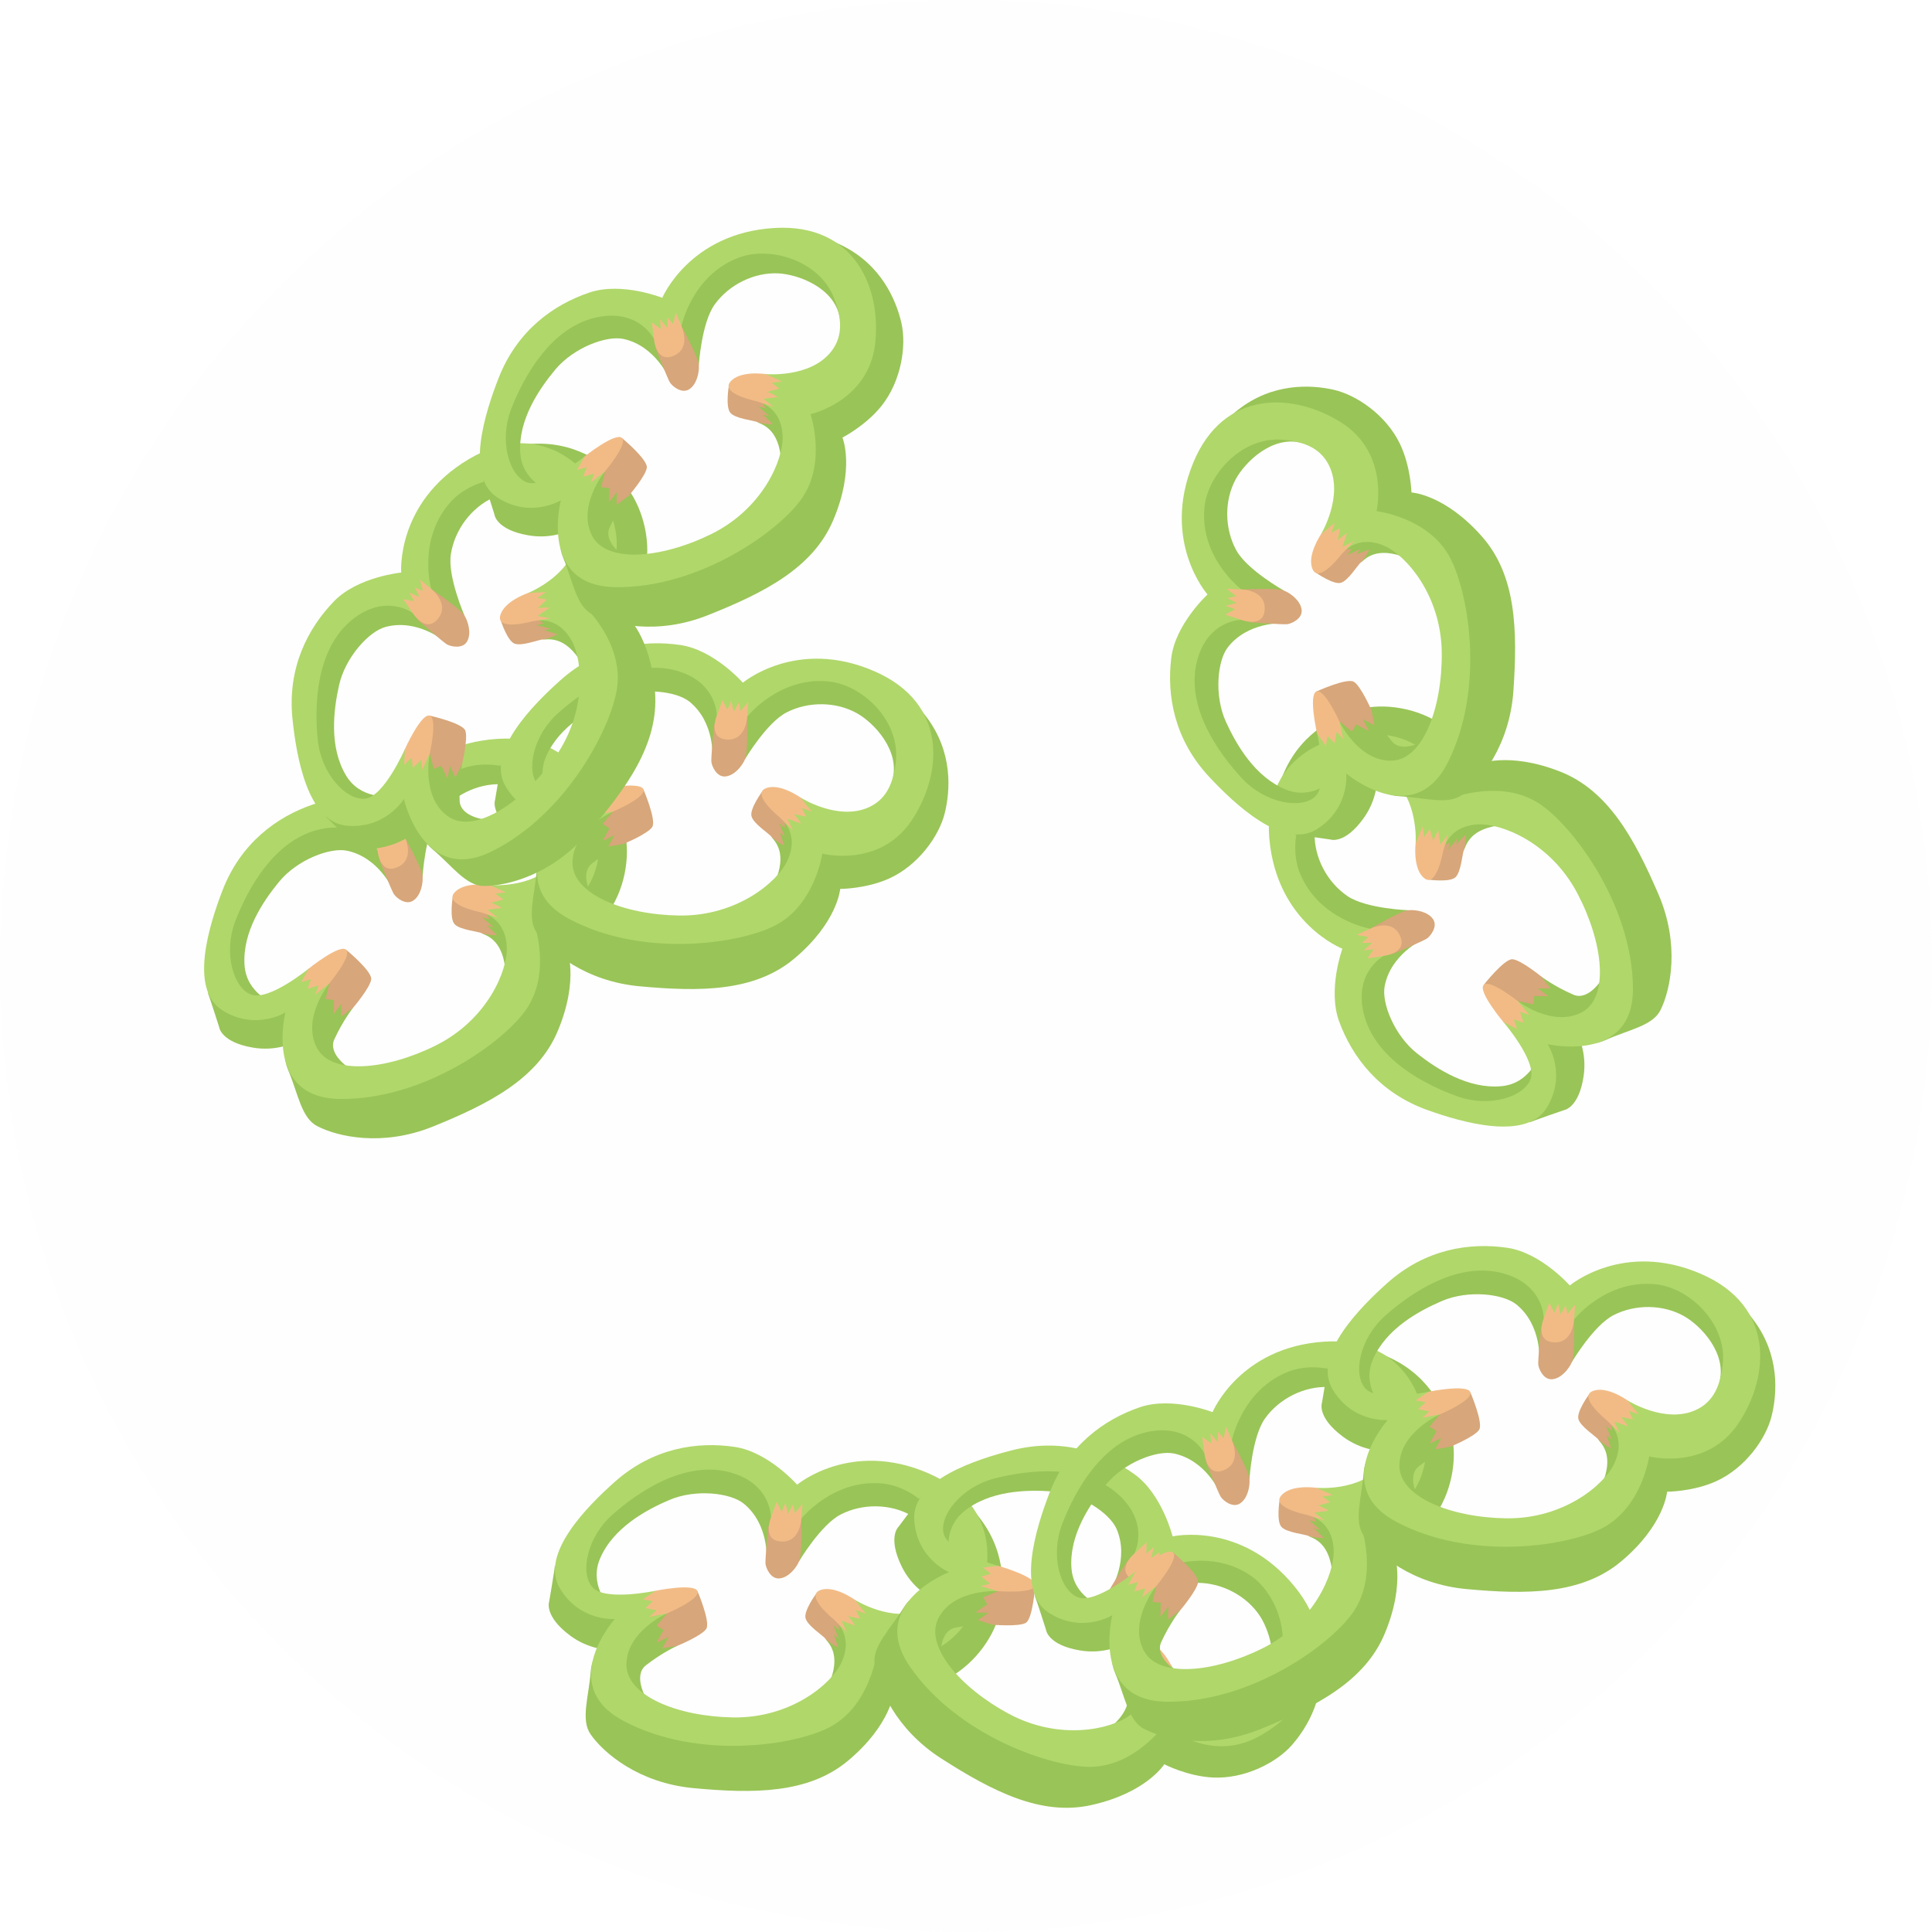 <svg width="250" height="250" viewBox="0 0 250 250" fill="none" xmlns="http://www.w3.org/2000/svg">
<path d="M83.625 219.794C83.625 219.794 81.87 216.819 83.584 215.486C85.779 213.777 87.649 212.966 87.649 212.966L86.318 208.766L78.747 207.721C78.747 207.721 76.211 205.023 77.651 201.663C79.357 197.679 83.625 195.374 86.594 194.103C90.008 192.639 94.539 193.162 96.268 194.59C99.52 197.272 99.196 201.745 99.196 201.745L103.423 201.99C103.423 201.99 106.212 197.298 108.79 195.971C111.635 194.508 115.27 194.574 117.977 196.136C120.092 197.355 123.583 200.957 122.449 204.834C121.271 208.86 116.555 210.648 116.555 210.648L107.897 209.55C107.897 209.55 106.716 211.705 106.837 212.071C106.961 212.436 108.831 213.697 107.488 217.356C106.148 221.015 112.166 216.747 112.166 216.747L118.019 212.356L124.237 206.623L125.336 198.573L120.092 192.232L111.311 190.037L102.286 194.428L99.603 190.891L93.016 188.451L83.26 190.891L76.918 196.988L73.746 204.427L77.283 207.721L81.552 209.427L78.382 215.281L83.625 219.794" fill="#95C250"/>
<path d="M126.921 196.623C123.603 192.198 122.65 192.597 122.65 192.597L124.359 201.745L120.213 209.549L112.406 210.891L109.358 217.965L97.039 224.064L88.625 223.453L81.55 219.916L78.381 215.281L81.55 209.427L83.625 207.354L75.455 206.5L71.797 202.599C71.797 202.964 71.065 207.232 71.065 207.232C71.065 207.232 70.339 209.068 73.746 211.622C76.187 213.453 78.625 213.453 78.625 213.453C78.625 213.453 76.672 213.208 76.428 216.38C76.187 219.551 75.11 222.544 76.428 224.429C78.137 226.869 82.678 230.72 89.723 231.381C97.53 232.113 104.602 232.113 109.724 227.843C115.364 223.142 115.701 218.819 115.701 218.819C115.701 218.819 119.061 218.824 122.04 217.476C125.823 215.77 128.505 211.989 129.24 209.062C129.969 206.135 130.335 201.175 126.921 196.623" fill="#95C250"/>
<path d="M122.934 202.232C122.61 205.566 121.392 207.354 119.439 208.248C115.429 210.087 110.578 206.989 110.578 206.989L107.896 209.549C107.896 209.549 110.578 211.502 108.871 215.161C107.572 217.94 102.284 222.356 94.844 222.234C87.653 222.115 81.063 219.429 81.063 215.403C81.063 211.087 86.319 208.765 86.319 208.765L84.856 205.839C84.856 205.839 78.32 207.232 76.673 205.404C75.029 203.573 75.942 198.94 79.235 196.013C82.529 193.086 88.596 188.921 94.481 190.524C99.844 191.988 99.764 196.378 99.764 196.378L103.696 196.509C103.696 196.509 107.882 191.248 114.359 191.988C118.627 192.475 123.446 197.016 122.934 202.232V202.232ZM120.161 190.654C110.099 186.264 103.149 192.118 103.149 192.118C103.149 192.118 99.434 187.884 95.091 187.233C90.213 186.501 84.488 187.363 79.55 191.753C75.995 194.913 69.854 201.081 72.416 205.472C74.979 209.862 79.55 209.497 79.55 209.497C79.55 209.497 71.962 218.026 80.647 222.669C90.332 227.843 103.126 225.85 107.54 223.4C112.477 220.656 113.39 214.253 113.39 214.253C113.39 214.253 120.824 216.175 124.968 209.956C128.995 203.92 129.718 194.826 120.161 190.654" fill="#ADD664"/>
<path d="M87.65 212.965C87.65 212.965 90.821 211.664 91.391 210.77C91.959 209.874 90.254 205.891 90.254 205.891L87.08 206.542L86.318 208.766L84.967 210.363L85.863 210.933L84.967 212.558L86.513 211.827L85.699 213.29L87.65 212.965" fill="#D6A374"/>
<path d="M90.251 205.891C89.844 204.834 84.853 205.839 84.853 205.839L83.178 206.949L84.476 207.192L83.503 208.086C83.503 208.086 84.64 208.331 84.884 208.331C85.129 208.331 83.99 209.225 83.99 209.225L86.318 208.765C86.318 208.765 90.658 206.949 90.251 205.891" fill="#F2B981"/>
<path d="M105.618 206.215C105.618 206.215 103.992 208.413 104.236 209.387C104.481 210.363 106.434 211.582 106.837 212.071C107.244 212.558 108.463 213.208 108.463 213.208L107.895 211.502L108.546 212.071L107.815 210.281L108.546 210.933V209.469L105.618 206.215Z" fill="#D6A374"/>
<path d="M111.312 209.47L110.742 208.331L112.042 208.818L110.579 206.99C110.579 206.99 107.815 204.997 106.025 205.811C104.235 206.623 107.895 209.549 107.895 209.549L109.602 211.258L108.872 209.712L110.659 210.363C110.659 210.363 109.928 209.225 109.685 209.144C109.439 209.063 111.312 209.47 111.312 209.47" fill="#F2B981"/>
<path d="M99.419 197.477C99.419 197.477 98.994 201.805 99.053 202.354C99.115 202.904 99.725 204.367 100.885 204.245C102.041 204.123 103.037 202.904 103.423 201.989C103.811 201.073 103.69 196.745 103.69 196.745L99.419 197.477" fill="#D6A374"/>
<path d="M102.854 195.809L102.609 194.672L101.959 195.891L101.635 194.428L101.146 195.646L100.496 194.345L99.764 196.378C99.764 196.378 98.546 199.305 101.064 199.468C103.585 199.63 103.695 196.509 103.695 196.509L103.83 194.59L102.854 195.809" fill="#F2B981"/>
<path d="M121.698 214.461C121.698 214.461 121.505 211.013 123.637 210.612C126.372 210.1 128.408 210.235 128.408 210.235L129.146 205.893L122.895 201.494C122.895 201.494 121.878 197.934 124.696 195.608C128.042 192.85 132.889 192.755 136.113 192.986C139.817 193.251 143.603 195.793 144.489 197.854C146.148 201.729 143.808 205.554 143.808 205.554L147.455 207.709C147.455 207.709 152.085 204.816 154.984 204.82C158.181 204.824 161.385 206.548 163.074 209.174C164.393 211.227 165.848 216.031 163.061 218.956C160.168 221.993 155.16 221.421 155.16 221.421L147.966 216.478C147.966 216.478 145.93 217.853 145.869 218.234C145.811 218.615 146.896 220.592 144.026 223.23C141.156 225.866 148.46 224.83 148.46 224.83L155.677 223.611L163.832 221.366L168.496 214.715L166.743 206.674L159.94 200.7L149.911 200.466L149.147 196.093L144.408 190.907L134.62 188.603L126.189 191.117L119.961 196.276L121.595 200.825L124.606 204.297L119.107 208.048L121.698 214.461Z" fill="#95C250"/>
<path d="M170.798 213.707C169.877 208.254 168.85 208.174 168.85 208.174L166.175 217.087L158.913 222.123L151.361 219.74L145.41 224.629L131.665 224.403L124.468 220.004L119.8 213.619L119.105 208.048L124.607 204.297L127.401 203.405L120.527 198.902L119.063 193.756C118.899 194.081 116.289 197.539 116.289 197.539C116.289 197.539 114.806 198.838 116.663 202.671C117.994 205.416 120.162 206.534 120.162 206.534C120.162 206.534 118.54 205.422 116.87 208.128C115.2 210.837 112.871 213.004 113.181 215.283C113.578 218.234 115.849 223.739 121.809 227.554C128.412 231.782 134.698 235.024 141.208 233.577C148.376 231.983 150.653 228.294 150.653 228.294C150.653 228.294 153.638 229.838 156.907 230.008C161.049 230.223 165.167 228.091 167.157 225.826C169.15 223.559 171.748 219.319 170.798 213.707" fill="#95C250"/>
<path d="M164.687 216.869C162.87 219.681 160.968 220.712 158.824 220.614C154.417 220.409 151.526 215.431 151.526 215.431L147.966 216.478C147.966 216.478 149.456 219.443 146.263 221.913C143.835 223.787 137.109 225.289 130.554 221.77C124.217 218.37 119.59 212.964 121.436 209.385C123.412 205.548 129.146 205.893 129.146 205.893L129.188 202.621C129.188 202.621 122.74 200.865 122.117 198.485C121.491 196.105 124.428 192.405 128.695 191.312C132.965 190.219 140.266 189.299 144.76 193.421C148.858 197.18 146.775 201.045 146.775 201.045L150.212 202.964C150.212 202.964 156.341 200.205 161.76 203.832C165.329 206.221 167.529 212.464 164.687 216.869V216.869ZM167.526 205.305C160.595 196.793 151.733 198.81 151.733 198.81C151.733 198.81 150.377 193.345 146.811 190.773C142.81 187.888 137.329 186.031 130.931 187.671C126.32 188.85 118.035 191.518 118.298 196.594C118.564 201.671 122.796 203.441 122.796 203.441C122.796 203.441 112.143 207.543 117.737 215.65C123.974 224.69 136.259 228.781 141.301 228.625C146.951 228.448 150.695 223.178 150.695 223.178C150.695 223.178 156.419 228.292 162.954 224.665C169.298 221.143 174.11 213.392 167.526 205.305Z" fill="#ADD664"/>
<path d="M128.406 210.235C128.406 210.235 131.821 210.532 132.736 209.999C133.65 209.465 133.959 205.141 133.959 205.141L130.844 204.267L129.147 205.893L127.213 206.693L127.746 207.609L126.208 208.645L127.914 208.702L126.523 209.63L128.406 210.235" fill="#D6A374"/>
<path d="M133.961 205.141C134.084 204.016 129.189 202.621 129.189 202.621L127.188 202.84L128.232 203.652L126.954 204.001C126.954 204.001 127.854 204.738 128.07 204.851C128.289 204.963 126.867 205.235 126.867 205.235L129.147 205.893C129.147 205.893 133.838 206.268 133.961 205.141" fill="#F2B981"/>
<path d="M147.468 212.472C147.468 212.472 145.015 213.68 144.787 214.658C144.555 215.636 145.732 217.615 145.868 218.234C146.007 218.854 146.794 219.99 146.794 219.99L147.069 218.212L147.387 219.016L147.554 217.092L147.909 218.006L148.579 216.705L147.468 212.472" fill="#D6A374"/>
<path d="M151.036 217.972L151.052 216.699L151.984 217.729L151.524 215.432C151.524 215.432 149.979 212.394 148.017 212.298C146.055 212.2 147.964 216.478 147.964 216.478L148.701 218.78L148.757 217.07L150.051 218.469C150.051 218.469 149.92 217.122 149.74 216.937C149.559 216.753 151.036 217.972 151.036 217.972" fill="#F2B981"/>
<path d="M145.966 201.863C145.966 201.863 143.603 205.516 143.405 206.031C143.206 206.546 143.079 208.126 144.167 208.549C145.251 208.972 146.694 208.345 147.456 207.709C148.218 207.073 150.095 203.168 150.095 203.168L145.966 201.863" fill="#D6A374"/>
<path d="M149.781 201.955L150.086 200.833L148.95 201.619L149.331 200.169L148.338 201.029L148.357 199.574L146.773 201.045C146.773 201.045 144.349 203.088 146.516 204.387C148.679 205.688 150.21 202.964 150.21 202.964L151.206 201.318L149.781 201.955Z" fill="#F2B981"/>
<path d="M152.285 216.283C152.285 216.283 149.358 214.447 150.268 212.475C151.432 209.95 152.72 208.369 152.72 208.369L149.607 205.251L142.404 207.803C142.404 207.803 138.911 206.572 138.646 202.925C138.33 198.604 141.061 194.595 143.114 192.101C145.473 189.232 149.737 187.615 151.929 188.088C156.05 188.975 157.818 193.097 157.818 193.097L161.685 191.371C161.685 191.371 162.006 185.923 163.685 183.56C165.54 180.952 168.798 179.34 171.92 179.483C174.359 179.594 179.115 181.189 179.889 185.153C180.693 189.27 177.327 193.026 177.327 193.026L169.133 196.029C169.133 196.029 169.074 198.486 169.35 198.756C169.628 199.023 171.869 199.284 172.357 203.15C172.848 207.016 176.232 200.459 176.232 200.459L179.412 193.87L182.299 185.92L179.576 178.266L172.005 175.044L163.197 177.13L157.199 185.178L153.191 183.27L146.22 184.131L138.676 190.781L135.846 199.111L136.448 207.176L141.104 208.475L145.678 208.029L145.554 214.685L152.285 216.283" fill="#95C250"/>
<path d="M180.087 175.805C175.107 173.4 174.444 174.193 174.444 174.193L180.166 181.532L180.071 190.369L173.754 195.148L174.298 202.832L166.16 213.91L158.407 217.234L150.498 217.345L145.553 214.685L145.677 208.029L146.567 205.235L138.918 208.231L133.877 206.447C134.044 206.772 135.356 210.899 135.356 210.899C135.356 210.899 135.555 212.864 139.755 213.566C142.764 214.07 144.929 212.949 144.929 212.949C144.929 212.949 143.083 213.629 144.323 216.558C145.567 219.486 145.986 222.639 148.023 223.707C150.661 225.088 156.465 226.421 163.026 223.771C170.296 220.833 176.576 217.583 179.163 211.436C182.011 204.669 180.324 200.675 180.324 200.675C180.324 200.675 183.31 199.135 185.337 196.569C187.912 193.315 188.556 188.725 187.864 185.787C187.166 182.852 185.212 178.279 180.087 175.805" fill="#95C250"/>
<path d="M179.125 182.619C180.369 185.729 180.109 187.877 178.785 189.569C176.069 193.045 170.337 192.523 170.337 192.523L169.132 196.029C169.132 196.029 172.411 196.531 172.577 200.565C172.7 203.63 170.034 209.982 163.37 213.293C156.929 216.493 149.841 217.136 147.991 213.561C146.008 209.727 149.608 205.25 149.608 205.25L146.964 203.323C146.964 203.323 141.799 207.564 139.496 206.697C137.195 205.828 135.876 201.293 137.456 197.18C139.036 193.067 142.51 186.579 148.474 185.298C153.909 184.133 155.855 188.069 155.855 188.069L159.408 186.378C159.408 186.378 160.707 179.782 166.8 177.462C170.815 175.933 177.181 177.751 179.125 182.619V182.619ZM171.34 173.611C160.386 174.337 156.905 182.73 156.905 182.73C156.905 182.73 151.659 180.677 147.502 182.094C142.834 183.686 138.145 187.083 135.778 193.252C134.073 197.692 131.454 205.993 135.747 208.714C140.041 211.436 143.933 209.011 143.933 209.011C143.933 209.011 141.113 220.073 150.961 220.204C161.94 220.349 172.387 212.699 175.181 208.495C178.305 203.788 176.172 197.682 176.172 197.682C176.172 197.682 183.658 195.972 184.48 188.545C185.283 181.333 181.745 172.924 171.34 173.611" fill="#ADD664"/>
<path d="M152.721 208.368C152.721 208.368 154.939 205.755 155.034 204.699C155.126 203.643 151.782 200.888 151.782 200.888L149.262 202.926L149.607 205.251L149.142 207.291L150.199 207.384L150.15 209.24L151.187 207.88L151.137 209.554L152.721 208.368" fill="#D6A374"/>
<path d="M151.779 200.89C150.932 200.139 146.961 203.324 146.961 203.324L145.984 205.08L147.248 204.699L146.795 205.94C146.795 205.94 147.917 205.635 148.133 205.524C148.352 205.411 147.751 206.728 147.751 206.728L149.608 205.25C149.608 205.25 152.627 201.643 151.779 200.89" fill="#F2B981"/>
<path d="M165.576 194.115C165.576 194.115 165.142 196.814 165.807 197.567C166.473 198.322 168.768 198.507 169.351 198.756C169.936 199.002 171.317 199.018 171.317 199.018L170.028 197.764L170.868 197.97L169.396 196.716L170.345 196.959L169.672 195.659L165.576 194.115Z" fill="#D6A374"/>
<path d="M172.129 194.389L171.099 193.639L172.478 193.474L170.338 192.523C170.338 192.523 166.967 192.023 165.751 193.569C164.535 195.113 169.131 196.03 169.131 196.03L171.432 196.762L170.073 195.725L171.959 195.483C171.959 195.483 170.787 194.807 170.534 194.847C170.278 194.888 172.129 194.389 172.129 194.389" fill="#F2B981"/>
<path d="M156.054 189.203C156.054 189.203 157.666 193.243 157.971 193.703C158.279 194.163 159.494 195.182 160.467 194.541C161.438 193.901 161.762 192.36 161.684 191.371C161.608 190.379 159.511 186.59 159.511 186.59L156.054 189.203" fill="#D6A374"/>
<path d="M158.339 186.143L157.599 185.246L157.582 186.627L156.622 185.476L156.747 186.784L155.572 185.927L155.857 188.069C155.857 188.069 156.12 191.228 158.431 190.215C160.745 189.201 159.408 186.378 159.408 186.378L158.646 184.612L158.339 186.143" fill="#F2B981"/>
<path d="M183.647 194.048C183.647 194.048 181.891 191.074 183.6 189.738C185.794 188.027 187.664 187.211 187.664 187.211L186.324 183.015L178.751 181.982C178.751 181.982 176.211 179.287 177.645 175.926C179.348 171.939 183.61 169.627 186.579 168.351C189.991 166.883 194.521 167.401 196.255 168.824C199.51 171.503 199.19 175.976 199.19 175.976L203.419 176.213C203.419 176.213 206.201 171.517 208.778 170.188C211.62 168.722 215.257 168.78 217.964 170.336C220.08 171.553 223.579 175.151 222.448 179.03C221.275 183.056 216.565 184.851 216.565 184.851L207.903 183.767C207.903 183.767 206.727 185.924 206.848 186.29C206.972 186.655 208.844 187.912 207.508 191.574C206.17 195.234 212.18 190.957 212.18 190.957L218.03 186.557L224.24 180.816L225.327 172.766L220.074 166.43L211.287 164.251L202.272 168.652L199.583 165.12L192.991 162.691L183.239 165.144L176.907 171.252L173.746 178.696L177.288 181.985L181.559 183.684L178.398 189.543L183.647 194.048Z" fill="#95C250"/>
<path d="M226.908 170.812C223.584 166.392 222.635 166.793 222.635 166.793L224.356 175.939L220.221 183.749L212.417 185.103L209.38 192.181L197.068 198.297L188.655 197.698L181.574 194.173L178.397 189.544L181.559 183.684L183.631 181.608L175.456 180.768L171.791 176.87C171.794 177.234 171.065 181.505 171.065 181.505C171.065 181.505 170.346 183.341 173.757 185.891C176.2 187.717 178.64 187.714 178.64 187.714C178.64 187.714 176.688 187.471 176.449 190.642C176.21 193.816 175.138 196.811 176.461 198.693C178.17 201.131 182.717 204.976 189.764 205.625C197.571 206.346 204.644 206.336 209.76 202.058C215.393 197.348 215.721 193.026 215.721 193.026C215.721 193.026 219.081 193.025 222.063 191.674C225.839 189.961 228.518 186.175 229.244 183.249C229.972 180.319 230.33 175.359 226.908 170.812" fill="#95C250"/>
<path d="M222.933 176.429C222.612 179.762 221.397 181.551 219.447 182.449C215.439 184.293 210.584 181.201 210.584 181.201L207.903 183.766C207.903 183.766 210.589 185.715 208.888 189.376C207.594 192.156 202.31 196.582 194.872 196.469C187.681 196.362 181.086 193.687 181.081 189.66C181.073 185.344 186.324 183.015 186.324 183.015L184.857 180.09C184.857 180.09 178.324 181.494 176.677 179.666C175.027 177.841 175.934 173.204 179.222 170.273C182.512 167.34 188.573 163.167 194.459 164.762C199.827 166.217 199.753 170.607 199.753 170.607L203.687 170.732C203.687 170.732 207.862 165.465 214.342 166.195C218.61 166.677 223.434 171.211 222.933 176.429V176.429ZM220.14 164.854C210.072 160.479 203.129 166.343 203.129 166.343C203.129 166.343 199.413 162.113 195.063 161.468C190.184 160.744 184.463 161.615 179.534 166.012C175.981 169.178 169.85 175.355 172.416 179.743C174.986 184.129 179.557 183.756 179.557 183.756C179.557 183.756 171.981 192.295 180.676 196.924C190.369 202.086 203.16 200.074 207.567 197.617C212.503 194.864 213.406 188.462 213.406 188.462C213.406 188.462 220.84 190.374 224.978 184.149C228.993 178.105 229.704 169.01 220.14 164.854Z" fill="#ADD664"/>
<path d="M187.662 187.212C187.662 187.212 190.832 185.906 191.399 185.012C191.966 184.118 190.253 180.135 190.253 180.135L187.084 180.791L186.324 183.015L184.974 184.614L185.869 185.183L184.98 186.81L186.521 186.076L185.712 187.54L187.662 187.212" fill="#D6A374"/>
<path d="M190.254 180.135C189.847 179.079 184.858 180.09 184.858 180.09L183.182 181.204L184.482 181.445L183.508 182.342C183.508 182.342 184.646 182.583 184.889 182.584C185.135 182.583 183.998 183.479 183.998 183.479L186.325 183.015C186.325 183.015 190.663 181.192 190.254 180.135" fill="#F2B981"/>
<path d="M205.62 180.438C205.62 180.438 203.997 182.637 204.243 183.611C204.487 184.586 206.442 185.803 206.847 186.291C207.255 186.777 208.477 187.425 208.477 187.425L207.904 185.719L208.556 186.287L207.819 184.501L208.555 185.15L208.552 183.686L205.62 180.438" fill="#D6A374"/>
<path d="M211.316 183.682L210.745 182.544L212.047 183.031L210.583 181.202C210.583 181.202 207.814 179.215 206.028 180.031C204.24 180.845 207.902 183.768 207.902 183.768L209.614 185.473L208.878 183.928L210.67 184.577C210.67 184.577 209.934 183.44 209.69 183.359C209.445 183.278 211.316 183.682 211.316 183.682" fill="#F2B981"/>
<path d="M199.41 171.706C199.41 171.706 198.99 176.036 199.051 176.585C199.112 177.133 199.725 178.595 200.885 178.471C202.042 178.348 203.036 177.128 203.42 176.213C203.805 175.298 203.677 170.967 203.677 170.967L199.41 171.706" fill="#D6A374"/>
<path d="M202.841 170.034L202.595 168.897L201.947 170.117L201.62 168.655L201.133 169.875L200.481 168.574L199.751 170.608C199.751 170.608 198.537 173.537 201.058 173.695C203.578 173.856 203.685 170.733 203.685 170.733L203.814 168.813L202.841 170.034Z" fill="#F2B981"/>
<path d="M45.285 138.283C45.285 138.283 42.358 136.447 43.268 134.475C44.432 131.95 45.72 130.369 45.72 130.369L42.607 127.251L35.404 129.803C35.404 129.803 31.911 128.572 31.646 124.925C31.33 120.604 34.061 116.595 36.114 114.101C38.473 111.232 42.737 109.615 44.929 110.088C49.05 110.975 50.818 115.097 50.818 115.097L54.685 113.371C54.685 113.371 55.006 107.923 56.685 105.56C58.54 102.952 61.798 101.34 64.92 101.483C67.359 101.594 72.115 103.189 72.889 107.153C73.693 111.27 70.327 115.026 70.327 115.026L62.133 118.029C62.133 118.029 62.074 120.486 62.35 120.756C62.628 121.023 64.869 121.284 65.357 125.15C65.848 129.016 69.232 122.459 69.232 122.459L72.412 115.87L75.299 107.92L72.576 100.266L65.005 97.044L56.197 99.13L50.199 107.178L46.191 105.27L39.22 106.131L31.677 112.781L28.846 121.111L29.448 129.176L34.104 130.475L38.678 130.029L38.554 136.685L45.285 138.283" fill="#95C250"/>
<path d="M73.087 97.805C68.107 95.4 67.444 96.193 67.444 96.193L73.166 103.532L73.07 112.369L66.754 117.148L67.298 124.832L59.16 135.91L51.407 139.234L43.498 139.345L38.553 136.685L38.677 130.029L39.567 127.235L31.918 130.231L26.877 128.447C27.044 128.772 28.356 132.899 28.356 132.899C28.356 132.899 28.555 134.864 32.755 135.566C35.764 136.07 37.929 134.949 37.929 134.949C37.929 134.949 36.083 135.629 37.324 138.558C38.567 141.486 38.986 144.639 41.023 145.707C43.661 147.088 49.465 148.421 56.026 145.771C63.296 142.833 69.576 139.583 72.163 133.436C75.011 126.669 73.324 122.675 73.324 122.675C73.324 122.675 76.31 121.135 78.337 118.569C80.912 115.315 81.556 110.725 80.864 107.787C80.166 104.852 78.212 100.279 73.087 97.805" fill="#95C250"/>
<path d="M72.125 104.619C73.369 107.729 73.109 109.877 71.785 111.569C69.069 115.045 63.337 114.523 63.337 114.523L62.132 118.029C62.132 118.029 65.411 118.531 65.577 122.565C65.7 125.63 63.034 131.982 56.37 135.293C49.929 138.493 42.842 139.136 40.991 135.561C39.008 131.727 42.608 127.25 42.608 127.25L39.964 125.323C39.964 125.323 34.799 129.564 32.496 128.697C30.195 127.828 28.876 123.293 30.456 119.18C32.036 115.067 35.51 108.579 41.474 107.298C46.909 106.133 48.855 110.069 48.855 110.069L52.408 108.378C52.408 108.378 53.708 101.782 59.8 99.462C63.815 97.933 70.181 99.751 72.125 104.619V104.619ZM64.34 95.611C53.386 96.337 49.904 104.73 49.904 104.73C49.904 104.73 44.659 102.677 40.502 104.094C35.834 105.686 31.145 109.083 28.778 115.252C27.073 119.692 24.453 127.993 28.747 130.714C33.041 133.436 36.933 131.011 36.933 131.011C36.933 131.011 34.113 142.073 43.961 142.204C54.94 142.349 65.387 134.699 68.181 130.495C71.305 125.788 69.172 119.682 69.172 119.682C69.172 119.682 76.658 117.972 77.48 110.545C78.283 103.333 74.745 94.924 64.34 95.611" fill="#ADD664"/>
<path d="M45.721 130.368C45.721 130.368 47.939 127.755 48.035 126.699C48.127 125.643 44.782 122.888 44.782 122.888L42.262 124.926L42.607 127.251L42.142 129.291L43.199 129.384L43.151 131.24L44.187 129.88L44.137 131.554L45.721 130.368" fill="#D6A374"/>
<path d="M44.779 122.89C43.932 122.139 39.961 125.324 39.961 125.324L38.984 127.08L40.248 126.699L39.795 127.94C39.795 127.94 40.917 127.635 41.133 127.524C41.352 127.411 40.751 128.728 40.751 128.728L42.608 127.25C42.608 127.25 45.627 123.643 44.779 122.89" fill="#F2B981"/>
<path d="M58.576 116.115C58.576 116.115 58.142 118.814 58.807 119.567C59.473 120.322 61.768 120.507 62.351 120.756C62.936 121.002 64.317 121.018 64.317 121.018L63.028 119.764L63.868 119.97L62.397 118.716L63.345 118.959L62.672 117.659L58.576 116.115Z" fill="#D6A374"/>
<path d="M65.129 116.389L64.099 115.639L65.478 115.474L63.338 114.523C63.338 114.523 59.967 114.023 58.751 115.569C57.535 117.113 62.131 118.03 62.131 118.03L64.432 118.762L63.073 117.725L64.959 117.483C64.959 117.483 63.787 116.807 63.534 116.847C63.278 116.888 65.129 116.389 65.129 116.389" fill="#F2B981"/>
<path d="M49.054 111.203C49.054 111.203 50.666 115.243 50.971 115.703C51.279 116.163 52.493 117.182 53.467 116.541C54.438 115.901 54.762 114.36 54.684 113.371C54.608 112.379 52.511 108.59 52.511 108.59L49.054 111.203" fill="#D6A374"/>
<path d="M51.339 108.143L50.599 107.246L50.582 108.627L49.622 107.476L49.747 108.784L48.572 107.927L48.857 110.069C48.857 110.069 49.12 113.228 51.431 112.215C53.745 111.201 52.407 108.378 52.407 108.378L51.646 106.612L51.339 108.143" fill="#F2B981"/>
<path d="M76.647 116.048C76.647 116.048 74.891 113.074 76.6 111.738C78.794 110.027 80.664 109.211 80.664 109.211L79.324 105.015L71.751 103.982C71.751 103.982 69.21 101.287 70.645 97.926C72.348 93.939 76.611 91.627 79.579 90.351C82.991 88.883 87.521 89.401 89.255 90.824C92.51 93.503 92.19 97.976 92.19 97.976L96.419 98.213C96.419 98.213 99.201 93.516 101.778 92.188C104.62 90.722 108.257 90.78 110.964 92.336C113.08 93.553 116.579 97.151 115.448 101.03C114.275 105.056 109.565 106.851 109.565 106.851L100.903 105.767C100.903 105.767 99.727 107.924 99.848 108.29C99.972 108.655 101.844 109.912 100.508 113.574C99.17 117.234 105.18 112.957 105.18 112.957L111.03 108.557L117.24 102.816L118.327 94.766L113.074 88.43L104.287 86.251L95.272 90.652L92.583 87.12L85.991 84.691L76.239 87.144L69.907 93.252L66.746 100.696L70.288 103.985L74.559 105.684L71.398 111.543L76.647 116.048Z" fill="#95C250"/>
<path d="M119.908 92.812C116.584 88.392 115.635 88.793 115.635 88.793L117.356 97.939L113.221 105.749L105.417 107.103L102.38 114.181L90.068 120.297L81.655 119.698L74.574 116.173L71.397 111.544L74.559 105.684L76.631 103.608L68.456 102.768L64.791 98.87C64.794 99.234 64.065 103.505 64.065 103.505C64.065 103.505 63.346 105.341 66.757 107.891C69.2 109.717 71.64 109.714 71.64 109.714C71.64 109.714 69.688 109.471 69.449 112.642C69.21 115.816 68.138 118.811 69.461 120.693C71.17 123.131 75.717 126.976 82.763 127.625C90.571 128.346 97.644 128.336 102.76 124.058C108.393 119.348 108.721 115.026 108.721 115.026C108.721 115.026 112.081 115.025 115.063 113.674C118.839 111.961 121.518 108.175 122.244 105.249C122.972 102.319 123.33 97.359 119.908 92.812" fill="#95C250"/>
<path d="M115.933 98.428C115.612 101.762 114.397 103.551 112.447 104.449C108.439 106.293 103.584 103.201 103.584 103.201L100.903 105.766C100.903 105.766 103.589 107.715 101.888 111.376C100.594 114.156 95.31 118.582 87.872 118.469C80.681 118.362 74.086 115.687 74.082 111.66C74.073 107.344 79.324 105.015 79.324 105.015L77.857 102.09C77.857 102.09 71.324 103.494 69.677 101.666C68.027 99.841 68.934 95.204 72.222 92.273C75.512 89.34 81.573 85.167 87.459 86.762C92.826 88.217 92.753 92.607 92.753 92.607L96.687 92.732C96.687 92.732 100.862 87.465 107.342 88.195C111.61 88.677 116.434 93.211 115.933 98.428V98.428ZM113.14 86.854C103.072 82.479 96.129 88.343 96.129 88.343C96.129 88.343 92.413 84.113 88.063 83.468C83.184 82.744 77.463 83.615 72.534 88.012C68.981 91.178 62.85 97.355 65.416 101.743C67.986 106.129 72.557 105.756 72.557 105.756C72.557 105.756 64.981 114.295 73.675 118.924C83.369 124.086 96.16 122.074 100.567 119.617C105.503 116.864 106.406 110.462 106.406 110.462C106.406 110.462 113.84 112.374 117.978 106.149C121.993 100.105 122.704 91.01 113.14 86.854Z" fill="#ADD664"/>
<path d="M80.662 109.212C80.662 109.212 83.832 107.906 84.399 107.012C84.966 106.118 83.253 102.135 83.253 102.135L80.084 102.791L79.324 105.015L77.974 106.614L78.869 107.183L77.98 108.81L79.521 108.076L78.712 109.54L80.662 109.212" fill="#D6A374"/>
<path d="M83.254 102.135C82.847 101.079 77.858 102.09 77.858 102.09L76.182 103.204L77.482 103.445L76.508 104.342C76.508 104.342 77.646 104.583 77.889 104.584C78.135 104.583 76.998 105.479 76.998 105.479L79.325 105.015C79.325 105.015 83.663 103.192 83.254 102.135" fill="#F2B981"/>
<path d="M98.62 102.438C98.62 102.438 96.997 104.637 97.243 105.611C97.487 106.586 99.442 107.803 99.847 108.291C100.255 108.777 101.477 109.425 101.477 109.425L100.904 107.719L101.556 108.287L100.819 106.501L101.555 107.15L101.552 105.686L98.62 102.438" fill="#D6A374"/>
<path d="M104.316 105.682L103.745 104.544L105.047 105.031L103.583 103.202C103.583 103.202 100.814 101.215 99.028 102.031C97.24 102.845 100.902 105.768 100.902 105.768L102.614 107.473L101.878 105.928L103.67 106.577C103.67 106.577 102.934 105.44 102.69 105.359C102.445 105.278 104.316 105.682 104.316 105.682" fill="#F2B981"/>
<path d="M92.41 93.706C92.41 93.706 91.99 98.036 92.051 98.585C92.112 99.133 92.725 100.595 93.885 100.471C95.042 100.348 96.036 99.128 96.42 98.213C96.805 97.298 96.677 92.967 96.677 92.967L92.41 93.706" fill="#D6A374"/>
<path d="M95.841 92.034L95.596 90.897L94.948 92.118L94.62 90.655L94.133 91.875L93.481 90.574L92.751 92.608C92.751 92.608 91.537 95.537 94.058 95.695C96.578 95.856 96.685 92.733 96.685 92.733L96.814 90.813L95.841 92.034Z" fill="#F2B981"/>
<path d="M63 106.094C63 106.094 59.559 105.784 59.477 103.613C59.37 100.834 59.802 98.842 59.802 98.842L55.614 97.472L50.349 103.011C50.349 103.011 46.677 103.496 44.789 100.366C42.549 96.656 43.167 91.845 43.868 88.692C44.671 85.065 47.739 81.691 49.908 81.12C53.983 80.044 57.427 82.917 57.427 82.917L60.092 79.627C60.092 79.627 57.91 74.624 58.336 71.757C58.808 68.592 60.982 65.678 63.83 64.391C66.054 63.385 71.017 62.652 73.504 65.835C76.085 69.141 74.786 74.014 74.786 74.014L68.842 80.404C68.842 80.404 69.903 82.621 70.272 82.737C70.64 82.849 72.756 82.066 74.943 85.292C77.132 88.515 77.178 81.137 77.178 81.137L77.027 73.822L75.999 65.427L70.103 59.838L61.894 60.396L54.988 66.246L53.287 76.138L48.849 76.254L43.025 80.179L39.314 89.526L40.564 98.234L44.755 105.151L49.495 104.2L53.371 101.729L56.275 107.719L63 106.094" fill="#95C250"/>
<path d="M69.445 57.412C63.915 57.525 63.683 58.532 63.683 58.532L72.109 62.482L76.028 70.403L72.562 77.525L76.53 84.129L74.294 97.692L68.888 104.168L61.888 107.85L56.275 107.72L53.37 101.73L52.897 98.836L47.436 104.972L42.133 105.667C42.43 105.879 45.469 108.965 45.469 108.965C45.469 108.965 46.537 110.626 50.599 109.348C53.51 108.434 54.932 106.455 54.932 106.455C54.932 106.455 53.594 107.898 56.027 109.947C58.462 111.993 60.264 114.614 62.564 114.643C65.543 114.679 71.32 113.238 75.968 107.902C81.118 101.989 85.244 96.246 84.765 89.595C84.238 82.271 80.924 79.476 80.924 79.476C80.924 79.476 82.888 76.749 83.532 73.544C84.354 69.476 82.848 65.092 80.9 62.787C78.948 60.487 75.134 57.296 69.445 57.412" fill="#95C250"/>
<path d="M71.674 63.923C74.192 66.131 74.933 68.164 74.52 70.272C73.673 74.602 68.327 76.734 68.327 76.734L68.841 80.405C68.841 80.405 71.992 79.367 73.968 82.888C75.466 85.564 75.967 92.435 71.527 98.406C67.235 104.177 61.208 107.961 57.939 105.613C54.433 103.094 55.615 97.471 55.615 97.471L52.384 96.951C52.384 96.951 49.702 103.073 47.256 103.343C44.81 103.61 41.58 100.166 41.125 95.783C40.67 91.401 40.827 84.043 45.563 80.199C49.881 76.698 53.399 79.325 53.399 79.325L55.8 76.207C55.8 76.207 53.97 69.739 58.35 64.91C61.236 61.728 67.735 60.464 71.674 63.923V63.923ZM60.653 59.42C51.216 65.03 51.915 74.09 51.915 74.09C51.915 74.09 46.309 74.636 43.245 77.783C39.805 81.318 37.164 86.47 37.849 93.042C38.341 97.772 39.767 106.359 44.828 106.84C49.889 107.321 52.26 103.395 52.26 103.395C52.26 103.395 54.758 114.534 63.596 110.19C73.449 105.344 79.296 93.791 79.882 88.777C80.534 83.166 75.866 78.688 75.866 78.688C75.866 78.688 81.765 73.772 79.133 66.779C76.581 59.986 69.617 54.093 60.653 59.42" fill="#ADD664"/>
<path d="M59.802 98.841C59.802 98.841 60.596 95.506 60.203 94.522C59.806 93.538 55.576 92.598 55.576 92.598L54.253 95.556L55.614 97.472L56.123 99.502L57.109 99.106L57.906 100.782L58.214 99.1L58.928 100.615L59.802 98.841" fill="#D6A374"/>
<path d="M55.575 92.601C54.479 92.315 52.383 96.954 52.383 96.954L52.307 98.962L53.262 98.049L53.42 99.361C53.42 99.361 54.282 98.581 54.424 98.383C54.568 98.183 54.629 99.631 54.629 99.631L55.615 97.472C55.615 97.472 56.672 92.888 55.575 92.601" fill="#F2B981"/>
<path d="M64.805 80.31C64.805 80.31 65.64 82.913 66.574 83.283C67.51 83.654 69.639 82.779 70.272 82.737C70.905 82.691 72.144 82.079 72.144 82.079L70.427 81.546L71.269 81.349L69.388 80.898L70.344 80.685L69.155 79.831L64.805 80.31Z" fill="#D6A374"/>
<path d="M70.77 77.585L69.512 77.383L70.667 76.611L68.328 76.733C68.328 76.733 65.097 77.815 64.713 79.743C64.328 81.671 68.841 80.406 68.841 80.406L71.224 80.016L69.543 79.708L71.115 78.636C71.115 78.636 69.764 78.565 69.556 78.716C69.346 78.868 70.77 77.585 70.77 77.585" fill="#F2B981"/>
<path d="M54.09 80.246C54.09 80.246 57.358 83.116 57.838 83.389C58.321 83.659 59.865 84.017 60.442 83.004C61.018 81.994 60.609 80.474 60.091 79.627C59.574 78.777 55.988 76.35 55.988 76.35L54.09 80.246" fill="#D6A374"/>
<path d="M54.74 76.483L53.675 76.018L54.285 77.257L52.908 76.666L53.612 77.775L52.176 77.543L53.4 79.324C53.4 79.324 55.066 82.021 56.668 80.071C58.27 78.118 55.8 76.208 55.8 76.208L54.32 74.978L54.74 76.483" fill="#F2B981"/>
<path d="M80.883 72.062C80.883 72.062 77.971 70.207 78.889 68.242C80.07 65.722 81.367 64.147 81.367 64.147L78.271 61.014L71.052 63.524C71.052 63.524 67.566 62.273 67.323 58.627C67.034 54.3 69.786 50.309 71.854 47.825C74.231 44.971 78.504 43.38 80.695 43.863C84.81 44.776 86.551 48.909 86.551 48.909L90.429 47.205C90.429 47.205 90.781 41.757 92.476 39.405C94.345 36.811 97.615 35.214 100.733 35.375C103.17 35.502 107.919 37.123 108.669 41.093C109.448 45.214 106.061 48.948 106.061 48.948L97.848 51.907C97.848 51.907 97.778 54.362 98.052 54.634C98.327 54.903 100.565 55.175 101.033 59.045C101.5 62.915 104.92 56.378 104.92 56.378L108.141 49.806L111.075 41.873L108.397 34.205L100.843 30.936L92.022 32.976L85.98 40.984L81.983 39.053L75.006 39.875L67.424 46.481L64.546 54.794L65.102 62.862L69.749 64.189L74.326 63.77L74.163 70.424L80.883 72.062Z" fill="#95C250"/>
<path d="M108.921 31.748C103.955 29.313 103.291 30.101 103.291 30.101L108.968 37.474L108.821 46.31L102.478 51.053L102.977 58.738L94.773 69.769L87.001 73.047L79.092 73.112L74.162 70.426L74.326 63.77L75.232 60.98L67.564 63.935L62.531 62.121C62.699 62.444 63.984 66.582 63.984 66.582C63.984 66.582 64.174 68.544 68.371 69.272C71.376 69.793 73.55 68.685 73.55 68.685C73.55 68.685 71.7 69.353 72.923 72.288C74.148 75.225 74.549 78.381 76.582 79.459C79.21 80.858 85.006 82.226 91.582 79.612C98.868 76.716 105.169 73.503 107.791 67.372C110.68 60.62 109.013 56.618 109.013 56.618C109.013 56.618 112.008 55.095 114.054 52.54C116.644 49.302 117.317 44.713 116.638 41.775C115.96 38.834 114.032 34.25 108.921 31.748" fill="#95C250"/>
<path d="M107.923 38.555C109.147 41.672 108.874 43.817 107.543 45.502C104.806 48.961 99.076 48.404 99.076 48.404L97.849 51.906C97.849 51.906 101.126 52.426 101.269 56.461C101.375 59.526 98.669 65.865 91.987 69.135C85.528 72.297 78.437 72.9 76.609 69.313C74.645 65.469 78.271 61.014 78.271 61.014L75.638 59.071C75.638 59.071 70.45 63.282 68.154 62.4C65.856 61.52 64.564 56.975 66.166 52.873C67.771 48.767 71.284 42.301 77.253 41.056C82.697 39.921 84.621 43.868 84.621 43.868L88.184 42.197C88.184 42.197 89.52 35.609 95.627 33.325C99.65 31.82 106.004 33.676 107.923 38.555V38.555ZM100.188 29.502C89.231 30.164 85.698 38.537 85.698 38.537C85.698 38.537 80.469 36.45 76.299 37.846C71.622 39.411 66.916 42.779 64.514 48.933C62.781 53.365 60.114 61.65 64.39 64.398C68.668 67.144 72.574 64.74 72.574 64.74C72.574 64.74 69.69 75.785 79.538 75.973C90.518 76.182 101.009 68.593 103.824 64.406C106.978 59.715 104.882 53.599 104.882 53.599C104.882 53.599 112.375 51.935 113.243 44.511C114.084 37.304 110.598 28.874 100.188 29.502Z" fill="#ADD664"/>
<path d="M81.366 64.149C81.366 64.149 83.599 61.548 83.7 60.495C83.801 59.441 80.469 56.667 80.469 56.667L77.941 58.687L78.271 61.014L77.792 63.051L78.848 63.152L78.792 65.006L79.833 63.654L79.775 65.325L81.366 64.149" fill="#D6A374"/>
<path d="M80.47 56.666C79.628 55.909 75.639 59.071 75.639 59.071L74.649 60.823L75.917 60.449L75.455 61.69C75.455 61.69 76.579 61.39 76.796 61.28C77.015 61.167 76.407 62.481 76.407 62.481L78.271 61.014C78.271 61.014 81.313 57.423 80.47 56.666" fill="#F2B981"/>
<path d="M94.305 49.974C94.305 49.974 93.854 52.67 94.515 53.426C95.175 54.185 97.468 54.384 98.05 54.635C98.635 54.884 100.017 54.908 100.017 54.908L98.734 53.647L99.572 53.858L98.106 52.599L99.056 52.844L98.39 51.541L94.305 49.974" fill="#D6A374"/>
<path d="M100.853 50.285L99.828 49.529L101.209 49.373L99.075 48.406C99.075 48.406 95.707 47.889 94.484 49.426C93.259 50.962 97.847 51.908 97.847 51.908L100.146 52.652L98.79 51.609L100.682 51.375C100.682 51.375 99.511 50.695 99.256 50.734C99.001 50.773 100.853 50.285 100.853 50.285" fill="#F2B981"/>
<path d="M84.813 45.002C84.813 45.002 86.4 49.053 86.703 49.515C87.006 49.977 88.215 51.001 89.193 50.365C90.168 49.732 90.501 48.193 90.43 47.204C90.358 46.214 88.282 42.411 88.282 42.411L84.813 45.002" fill="#D6A374"/>
<path d="M87.114 41.958L86.38 41.056L86.355 42.437L85.401 41.282L85.519 42.59L84.349 41.726L84.62 43.87C84.62 43.87 84.864 47.031 87.183 46.029C89.503 45.031 88.183 42.199 88.183 42.199L87.428 40.429L87.114 41.958Z" fill="#F2B981"/>
<path d="M207.354 126.607C207.354 126.607 205.586 129.575 203.594 128.711C201.042 127.605 199.432 126.354 199.432 126.354L196.387 129.538L199.104 136.681C199.104 136.681 197.954 140.201 194.315 140.55C190.001 140.965 185.93 138.328 183.39 136.333C180.468 134.04 178.752 129.814 179.175 127.612C179.967 123.472 184.046 121.61 184.046 121.61L182.232 117.784C182.232 117.784 176.778 117.588 174.377 115.964C171.727 114.17 170.04 110.949 170.111 107.825C170.165 105.384 171.65 100.593 175.596 99.727C179.693 98.829 183.525 102.108 183.525 102.108L186.717 110.23C186.717 110.23 189.174 110.232 189.438 109.95C189.699 109.666 189.908 107.42 193.762 106.842C197.615 106.262 190.982 103.031 190.982 103.031L184.321 100.004L176.307 97.3L168.718 100.2L165.671 107.843L167.96 116.6L176.144 122.411L174.329 126.462L175.35 133.412L182.173 140.799L190.565 143.437L198.615 142.649L199.806 137.965L199.255 133.402L205.911 133.373L207.354 126.607" fill="#95C250"/>
<path d="M166.246 99.745C163.957 104.78 164.764 105.424 164.764 105.424L171.969 99.534L180.806 99.426L185.73 105.631L193.399 104.909L204.662 112.789L208.164 120.464L208.457 128.368L205.912 133.374L199.255 133.403L196.441 132.578L199.613 140.155L197.946 145.237C198.266 145.061 202.362 143.655 202.362 143.655C202.362 143.655 204.322 143.411 204.926 139.195C205.361 136.176 204.191 134.037 204.191 134.037C204.191 134.037 204.913 135.868 207.813 134.559C210.711 133.249 213.854 132.757 214.874 130.696C216.195 128.026 217.394 122.193 214.593 115.695C211.488 108.495 208.093 102.291 201.889 99.847C195.057 97.156 191.104 98.935 191.104 98.935C191.104 98.935 189.495 95.985 186.883 94.018C183.571 91.518 178.967 90.98 176.046 91.74C173.128 92.505 168.601 94.565 166.246 99.745" fill="#95C250"/>
<path d="M173.08 100.55C176.161 99.234 178.314 99.445 180.036 100.73C183.574 103.365 183.185 109.108 183.185 109.108L186.717 110.231C186.717 110.231 187.144 106.942 191.172 106.682C194.234 106.488 200.646 109.008 204.11 115.594C207.457 121.959 208.263 129.03 204.732 130.962C200.945 133.033 196.386 129.537 196.386 129.537L194.52 132.225C194.52 132.225 198.88 137.291 198.066 139.613C197.25 141.933 192.747 143.357 188.598 141.872C184.45 140.387 177.883 137.064 176.465 131.131C175.176 125.724 179.066 123.688 179.066 123.688L177.293 120.175C177.293 120.175 170.669 119.028 168.209 112.991C166.588 109.012 168.259 102.605 173.08 100.55V100.55ZM164.255 108.54C165.232 119.475 173.704 122.762 173.704 122.762C173.704 122.762 171.772 128.054 173.285 132.177C174.984 136.807 178.488 141.416 184.71 143.64C189.188 145.243 197.547 147.67 200.169 143.315C202.791 138.959 200.277 135.124 200.277 135.124C200.277 135.124 211.401 137.688 211.305 127.84C211.196 116.86 203.308 106.593 199.04 103.896C194.262 100.882 188.207 103.154 188.207 103.154C188.207 103.154 186.325 95.71 178.881 95.059C171.652 94.423 163.328 98.154 164.255 108.54" fill="#ADD664"/>
<path d="M199.432 126.353C199.432 126.353 196.768 124.196 195.71 124.125C194.652 124.057 191.975 127.465 191.975 127.465L194.07 129.936L196.386 129.538L198.437 129.956L198.506 128.897L200.362 128.903L198.978 127.898L200.653 127.91L199.432 126.353" fill="#D6A374"/>
<path d="M191.977 127.467C191.246 128.331 194.522 132.227 194.522 132.227L196.3 133.164L195.89 131.909L197.141 132.333C197.141 132.333 196.81 131.218 196.694 131.005C196.576 130.789 197.907 131.36 197.907 131.36L196.386 129.537C196.386 129.537 192.71 126.602 191.977 127.467" fill="#F2B981"/>
<path d="M184.886 113.83C184.886 113.83 187.594 114.202 188.332 113.52C189.071 112.837 189.203 110.538 189.438 109.95C189.67 109.359 189.655 107.977 189.655 107.977L188.431 109.295L188.618 108.451L187.398 109.951L187.619 108.997L186.335 109.7L184.886 113.83Z" fill="#D6A374"/>
<path d="M185.008 107.273L184.282 108.32L184.086 106.945L183.184 109.106C183.184 109.106 182.762 112.488 184.335 113.667C185.907 114.848 186.718 110.232 186.718 110.232L187.397 107.915L186.392 109.297L186.105 107.417C186.105 107.417 185.457 108.604 185.503 108.856C185.55 109.112 185.008 107.273 185.008 107.273" fill="#F2B981"/>
<path d="M180.195 123.463C180.195 123.463 184.196 121.758 184.649 121.442C185.102 121.124 186.092 119.886 185.429 118.928C184.767 117.972 183.219 117.684 182.232 117.784C181.242 117.883 177.503 120.067 177.503 120.067L180.195 123.463" fill="#D6A374"/>
<path d="M177.083 121.249L176.203 122.01L177.585 121.995L176.456 122.981L177.76 122.826L176.931 124.02L179.065 123.686C179.065 123.686 182.218 123.35 181.152 121.063C180.084 118.774 177.293 120.175 177.293 120.175L175.545 120.978L177.083 121.249" fill="#F2B981"/>
<path d="M184.402 95.766C184.402 95.766 181.469 97.59 180.094 95.912C178.333 93.758 177.474 91.907 177.474 91.907L173.31 93.344L172.452 100.939C172.452 100.939 169.816 103.54 166.423 102.184C162.398 100.573 159.988 96.365 158.644 93.427C157.097 90.049 157.511 85.509 158.894 83.742C161.497 80.426 165.976 80.644 165.976 80.644L166.116 76.41C166.116 76.41 161.356 73.737 159.968 71.192C158.437 68.384 158.412 64.746 159.905 62.004C161.073 59.861 164.589 56.28 168.493 57.321C172.545 58.401 174.448 63.069 174.448 63.069L173.564 71.753C173.564 71.753 175.747 72.879 176.111 72.749C176.473 72.617 177.686 70.717 181.378 71.968C185.068 73.221 180.654 67.311 180.654 67.311L176.12 61.565L170.237 55.488L162.164 54.587L155.951 59.985L153.975 68.82L158.583 77.731L155.114 80.5L152.838 87.147L155.515 96.84L161.767 103.029L169.282 106.017L172.488 102.401L174.089 98.092L180.019 101.117L184.402 95.766Z" fill="#95C250"/>
<path d="M160.175 53.052C155.833 56.477 156.256 57.417 156.256 57.417L165.359 55.486L173.262 59.439L174.796 67.209L181.942 70.082L188.34 82.25L187.936 90.675L184.574 97.835L180.02 101.118L174.089 98.092L171.965 96.069L171.314 104.261L167.502 108.014C167.866 108.003 172.153 108.633 172.153 108.633C172.153 108.633 174.004 109.31 176.476 105.841C178.244 103.356 178.186 100.918 178.186 100.918C178.186 100.918 177.988 102.875 181.163 103.041C184.341 103.206 187.36 104.209 189.211 102.843C191.609 101.078 195.349 96.444 195.835 89.384C196.375 81.562 196.202 74.491 191.808 69.475C186.97 63.952 182.64 63.724 182.64 63.724C182.64 63.724 182.562 60.365 181.142 57.415C179.343 53.679 175.496 51.088 172.554 50.43C169.608 49.769 164.642 49.526 160.175 53.052" fill="#95C250"/>
<path d="M165.881 56.896C169.221 57.14 171.037 58.314 171.981 60.242C173.916 64.206 170.937 69.132 170.937 69.132L173.563 71.753C173.563 71.753 175.45 69.023 179.149 70.638C181.958 71.868 186.504 77.049 186.564 84.488C186.622 91.679 184.1 98.334 180.074 98.431C175.76 98.539 173.31 93.344 173.31 93.344L170.419 94.877C170.419 94.877 171.973 101.376 170.185 103.065C168.398 104.757 163.742 103.957 160.735 100.738C157.727 97.516 153.416 91.552 154.875 85.632C156.205 80.232 160.596 80.204 160.596 80.204L160.63 76.269C160.63 76.269 155.268 72.216 155.849 65.721C156.232 61.443 160.653 56.516 165.881 56.896V56.896ZM154.374 59.955C150.233 70.121 156.255 76.927 156.255 76.927C156.255 76.927 152.112 80.74 151.567 85.103C150.956 89.998 151.958 95.697 156.468 100.524C159.715 104.003 166.032 109.99 170.359 107.323C174.685 104.653 174.207 100.092 174.207 100.092C174.207 100.092 182.918 107.469 187.346 98.67C192.283 88.86 189.976 76.118 187.419 71.77C184.553 66.898 178.131 66.143 178.131 66.143C178.131 66.143 179.871 58.667 173.552 54.674C167.418 50.799 158.309 50.298 154.374 59.955Z" fill="#ADD664"/>
<path d="M177.475 91.909C177.475 91.909 176.096 88.77 175.189 88.224C174.283 87.677 170.34 89.482 170.34 89.482L171.069 92.635L173.31 93.343L174.94 94.656L175.488 93.748L177.135 94.6L176.366 93.076L177.848 93.851L177.475 91.909" fill="#D6A374"/>
<path d="M170.34 89.481C169.294 89.913 170.42 94.877 170.42 94.877L171.572 96.527L171.783 95.222L172.702 96.175C172.702 96.175 172.917 95.032 172.912 94.788C172.906 94.542 173.827 95.659 173.827 95.659L173.31 93.343C173.31 93.343 171.387 89.048 170.34 89.481" fill="#F2B981"/>
<path d="M170.289 74.113C170.289 74.113 172.525 75.684 173.493 75.415C174.462 75.149 175.633 73.167 176.112 72.751C176.588 72.331 177.208 71.095 177.208 71.095L175.516 71.707L176.068 71.042L174.3 71.82L174.931 71.07L173.468 71.106L170.289 74.113" fill="#D6A374"/>
<path d="M173.401 68.343L172.277 68.94L172.733 67.627L170.938 69.134C170.938 69.134 169.015 71.947 169.873 73.714C170.728 75.483 173.565 71.754 173.565 71.754L175.23 70.003L173.703 70.775L174.31 68.969C174.31 68.969 173.191 69.73 173.116 69.977C173.04 70.223 173.401 68.343 173.401 68.343" fill="#F2B981"/>
<path d="M161.702 80.521C161.702 80.521 166.041 80.842 166.588 80.768C167.135 80.695 168.582 80.048 168.431 78.891C168.282 77.737 167.039 76.772 166.116 76.409C165.192 76.045 160.865 76.273 160.865 76.273L161.702 80.521" fill="#D6A374"/>
<path d="M159.952 77.13L158.821 77.402L160.056 78.022L158.601 78.382L159.832 78.841L158.546 79.523L160.597 80.206C160.597 80.206 163.553 81.353 163.652 78.828C163.756 76.305 160.631 76.27 160.631 76.27L158.709 76.186L159.952 77.13Z" fill="#F2B981"/>
<path d="M250 125C250 194.036 194.036 250 125 250C55.964 250 0 194.036 0 125C0 55.964 55.964 0 125 0C194.036 0 250 55.964 250 125Z" fill="#E8E8E8" fill-opacity="0.05"/>
</svg>
